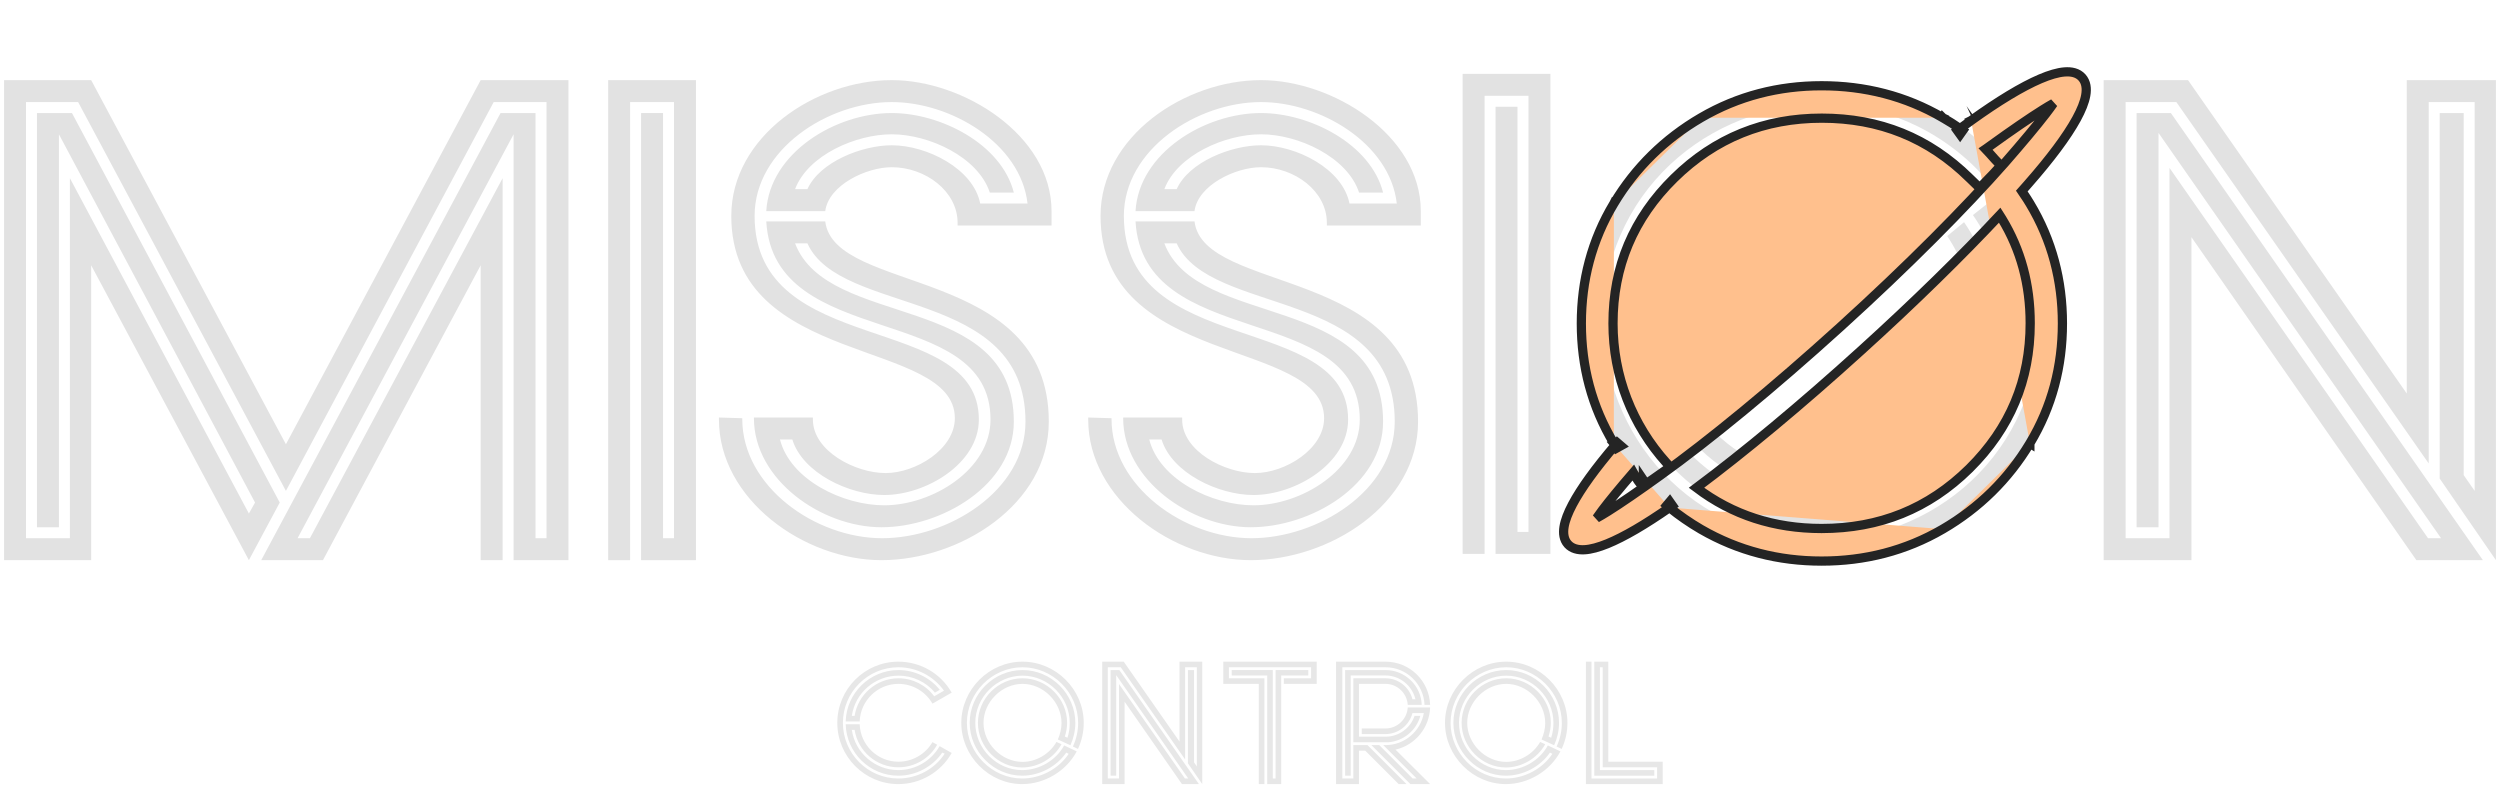<svg width="442" height="139" viewBox="0 0 442 139" fill="none" xmlns="http://www.w3.org/2000/svg">
<path d="M145.902 37.324C146.508 32.716 153.177 29.564 157.663 29.564C163.604 29.564 169.302 33.807 169.302 39.385V39.87H185.912V37.324C185.912 23.866 170.272 14.166 157.663 14.166C144.205 14.166 129.292 24.108 129.292 38.172C129.292 65.088 168.817 59.754 168.817 73.939C168.817 79.395 161.906 83.638 156.571 83.638C151.237 83.638 143.72 79.759 143.72 74.181V73.818H133.293V73.939C133.293 84.851 145.296 93.217 155.844 93.217C166.392 93.217 179.244 85.821 179.244 74.545C179.244 51.509 146.387 58.299 140.567 43.022H142.75C148.569 55.995 181.305 50.66 181.305 74.545C181.305 86.791 167.605 95.156 155.965 95.156C144.205 95.156 131.232 86.063 131.232 74.06V73.939L127.109 73.818V74.181C127.109 88.246 142.144 99.036 155.844 99.036C169.666 99.036 185.427 89.216 185.427 74.545C185.427 46.902 147.478 52.115 145.902 39.142H135.475C136.809 62.178 175.122 53.206 175.122 74.181C175.122 83.032 164.816 89.337 156.329 89.337C149.054 89.337 139.719 84.851 137.9 77.698H140.082C141.901 83.638 150.146 87.518 156.329 87.518C163.725 87.518 173.061 81.941 173.061 74.181C173.061 54.904 133.414 63.512 133.414 38.172C133.414 26.412 146.387 18.046 157.663 18.046C168.09 18.046 180.456 25.32 181.669 35.99H173.303C172.091 29.806 163.846 25.684 157.663 25.684C152.449 25.684 144.932 28.594 142.75 33.444H140.567C142.871 27.381 151.358 23.744 157.663 23.744C164.21 23.744 172.939 27.745 175 34.05H179.244C177.062 25.442 166.271 19.986 157.663 19.986C147.721 19.986 136.081 27.018 135.475 37.324H145.902Z" fill="#E2E2E2"/>
<path d="M211.187 37.324C211.793 32.716 218.462 29.564 222.948 29.564C228.889 29.564 234.587 33.807 234.587 39.385V39.87H251.197V37.324C251.197 23.866 235.557 14.166 222.948 14.166C209.49 14.166 194.577 24.108 194.577 38.172C194.577 65.088 234.102 59.754 234.102 73.939C234.102 79.395 227.191 83.638 221.857 83.638C216.522 83.638 209.005 79.759 209.005 74.181V73.818H198.578V73.939C198.578 84.851 210.581 93.217 221.129 93.217C231.677 93.217 244.529 85.821 244.529 74.545C244.529 51.509 211.672 58.299 205.853 43.022H208.035C213.855 55.995 246.59 50.66 246.59 74.545C246.59 86.791 232.89 95.156 221.25 95.156C209.49 95.156 196.517 86.063 196.517 74.06V73.939L192.395 73.818V74.181C192.395 88.246 207.429 99.036 221.129 99.036C234.951 99.036 250.713 89.216 250.713 74.545C250.713 46.902 212.763 52.115 211.187 39.142H200.76C202.094 62.178 240.407 53.206 240.407 74.181C240.407 83.032 230.101 89.337 221.614 89.337C214.34 89.337 205.004 84.851 203.185 77.698H205.368C207.186 83.638 215.431 87.518 221.614 87.518C229.01 87.518 238.346 81.941 238.346 74.181C238.346 54.904 198.699 63.512 198.699 38.172C198.699 26.412 211.672 18.046 222.948 18.046C233.375 18.046 245.742 25.32 246.954 35.99H238.588C237.376 29.806 229.131 25.684 222.948 25.684C217.734 25.684 210.217 28.594 208.035 33.444H205.853C208.156 27.381 216.643 23.744 222.948 23.744C229.495 23.744 238.224 27.745 240.286 34.05H244.529C242.347 25.442 231.556 19.986 222.948 19.986C213.006 19.986 201.367 27.018 200.76 37.324H211.187Z" fill="#E2E2E2"/>
<path d="M107.523 99.036H111.403V18.046H119.163V95.156H117.223V19.986H113.343V99.036H123.043V14.166H107.523V99.036Z" fill="#E2E2E2"/>
<path d="M258.594 97.927H262.474V16.936H270.233V94.047H268.293V18.876H264.413V97.927H274.113V13.057H258.594V97.927Z" fill="#E2E2E2"/>
<path d="M88.863 99.036V31.504L54.793 95.156H52.611L90.802 23.744V99.036H100.502V14.166H84.983L50.55 78.546L16.117 14.166H0.719V99.036H16.117V46.902L44.003 99.036L49.459 88.852L12.722 19.986H6.538V93.217H10.418V23.744L45.094 88.852L44.003 90.792L12.358 31.504V95.156H4.599V18.046H13.813L50.55 86.791L87.286 18.046H96.622V95.156H94.682V19.986H88.499L46.185 99.036H57.097L84.983 46.902V99.036H88.863Z" fill="#E2E2E2"/>
<path d="M343.476 34.839C341.184 32.619 338.513 30.619 335.681 29.217C320.542 21.723 301.654 28.103 294.159 43.242C286.665 58.381 293.045 77.27 308.184 84.764C323.214 92.204 342.212 85.879 349.598 70.957C354.559 60.937 353.585 48.386 347.244 39.28L344.264 41.738C349.677 49.706 350.426 60.519 346.221 69.014C339.805 81.975 322.87 87.695 309.909 81.279C296.948 74.863 291.228 57.928 297.644 44.967C304.061 32.006 320.995 26.286 334.065 32.756C337.55 34.482 340.604 37.078 343.171 40.112L350.647 34.049C347.261 29.932 343.008 26.47 338.215 24.098C320.244 15.202 297.936 22.737 289.04 40.708C280.144 58.679 287.679 80.987 305.65 89.883C323.512 98.725 345.929 91.244 354.717 73.491C360.055 62.709 359.73 49.394 353.927 38.928L355.445 37.78C361.793 48.788 362.121 62.918 356.46 74.354C347.186 93.087 323.63 100.953 304.787 91.626C285.945 82.298 277.97 58.688 287.297 39.845C296.625 21.003 320.236 13.028 339.078 22.355C344.088 24.836 348.668 28.459 352.164 32.902L355.253 30.498C351.32 25.568 346.358 21.62 340.803 18.87C320.001 8.572 294.11 17.317 283.812 38.12C273.514 58.923 282.259 84.813 303.062 95.111C323.756 105.355 349.755 96.664 359.945 76.079C366.846 62.138 365.472 44.643 356.4 32.015L348.815 38.024C355.647 47.78 356.516 61.092 351.232 71.766C343.36 87.668 323.386 94.323 307.375 86.398C291.365 78.472 284.6 58.444 292.525 42.433C300.451 26.423 320.479 19.658 336.49 27.583C339.649 29.147 342.591 31.146 345.047 33.582L343.476 34.839Z" fill="#E2E2E2"/>
<path d="M348.497 21.311C353.284 17.873 357.461 15.335 360.725 13.94C362.353 13.244 363.805 12.811 365.019 12.717C366.227 12.623 367.349 12.86 368.098 13.694C368.844 14.524 368.97 15.662 368.759 16.856C368.548 18.056 367.978 19.458 367.13 21.011C365.428 24.124 362.498 28.037 358.599 32.479L358.597 32.48C358.466 32.629 358.328 32.787 358.187 32.95C357.955 33.216 357.711 33.496 357.46 33.776C357.772 34.224 358.075 34.684 358.367 35.147C358.541 35.422 358.712 35.699 358.879 35.975L358.881 35.977C362.798 42.472 364.636 49.602 364.636 57.18C364.636 64.759 362.798 71.888 358.881 78.383M348.497 21.311C348.498 21.311 348.499 21.31 348.499 21.309L348.971 21.975L348.495 21.313C348.496 21.312 348.496 21.311 348.497 21.311ZM348.497 21.311C348.061 21.62 347.594 21.964 347.13 22.306C346.931 22.453 346.732 22.6 346.536 22.744M346.536 22.744C345.557 22.067 344.544 21.414 343.478 20.809M346.536 22.744C346.697 22.855 346.857 22.966 347.016 23.079L346.545 23.745L346.068 23.083C346.221 22.973 346.378 22.86 346.536 22.744ZM343.478 20.809C336.887 16.963 329.665 15.161 322.059 15.161C314.483 15.161 307.325 16.965 300.735 20.812M343.478 20.809C343.479 20.81 343.481 20.811 343.482 20.812L343.071 21.517L343.474 20.807C343.475 20.808 343.476 20.808 343.478 20.809ZM300.735 20.812C294.325 24.551 289.144 29.63 285.335 35.978M300.735 20.812C300.735 20.812 300.735 20.812 300.735 20.812L301.146 21.517L300.735 20.812ZM285.335 35.978C281.418 42.473 279.581 49.635 279.581 57.18C279.581 64.754 281.416 71.88 285.329 78.372M285.335 35.978C285.336 35.977 285.336 35.977 285.336 35.977L286.035 36.398L285.335 35.978C285.335 35.978 285.335 35.978 285.335 35.978ZM285.329 78.372C285.402 78.503 285.48 78.627 285.551 78.738M285.329 78.372C285.331 78.376 285.333 78.38 285.336 78.384L286.035 77.962L285.321 78.359C285.324 78.363 285.326 78.368 285.329 78.372ZM285.551 78.738C282.109 82.778 279.522 86.335 278.008 89.192C277.225 90.671 276.703 92.01 276.52 93.161C276.338 94.311 276.478 95.403 277.199 96.208L277.199 96.208L277.203 96.212C277.925 97.006 278.987 97.257 280.138 97.195C281.29 97.132 282.658 96.752 284.188 96.128C287.139 94.924 290.877 92.732 295.172 89.739M285.551 78.738C285.68 78.587 285.809 78.435 285.94 78.283L286.559 78.815L285.846 79.211C285.779 79.091 285.704 78.975 285.612 78.832L285.606 78.823C285.588 78.796 285.57 78.767 285.551 78.738ZM295.172 89.739C296.905 91.15 298.751 92.422 300.734 93.582L300.737 93.583C307.326 97.396 314.483 99.2 322.059 99.2C329.666 99.2 336.89 97.397 343.482 93.549M295.172 89.739C295.01 89.607 294.849 89.474 294.688 89.339L295.213 88.714L295.683 89.381C295.512 89.502 295.342 89.621 295.172 89.739ZM343.482 93.549C349.892 89.81 355.072 84.731 358.881 78.383M343.482 93.549L343.071 92.844L343.482 93.549C343.482 93.549 343.482 93.549 343.482 93.549ZM358.881 78.383C358.881 78.383 358.881 78.383 358.882 78.382L358.183 77.963L358.881 78.384C358.881 78.384 358.881 78.383 358.881 78.383ZM290.553 84.871L291.01 85.547L291.01 85.547L291.01 85.547L291.012 85.546L291.016 85.543L291.035 85.53L291.105 85.482C291.167 85.441 291.256 85.38 291.367 85.304C291.59 85.153 291.901 84.94 292.255 84.696C292.962 84.209 293.848 83.593 294.546 83.085L295.28 82.551L294.671 81.878C288.578 75.143 285.179 66.483 285.179 57.18C285.179 47.108 288.794 38.566 295.981 31.506L295.981 31.506C303.234 24.382 311.944 20.89 322.092 20.89C332.275 20.89 340.983 24.35 348.234 31.505L348.251 31.522L348.27 31.538C348.506 31.745 349.142 32.376 349.414 32.649L350.01 33.245L350.586 32.63C350.938 32.255 351.28 31.905 351.617 31.561C352.174 30.991 352.715 30.438 353.251 29.82L353.748 29.245L353.211 28.708C352.906 28.403 352.555 28.007 352.169 27.573C352.064 27.454 351.956 27.332 351.845 27.209C351.591 26.925 351.325 26.631 351.059 26.355C351.093 26.332 351.126 26.308 351.159 26.284C351.372 26.133 351.586 25.98 351.811 25.815C355.689 23.017 358.875 20.834 361.143 19.414C361.883 18.951 362.516 18.574 363.038 18.286C362.702 18.776 362.268 19.368 361.739 20.056C360.107 22.179 357.63 25.146 354.487 28.747C347.53 36.651 337.294 46.987 325.346 57.822C313.396 68.658 302.145 77.88 293.59 84.019L293.588 84.02C289.709 86.819 286.522 89.003 284.254 90.424C283.484 90.905 282.83 91.293 282.296 91.585C282.559 91.197 282.887 90.74 283.281 90.217C284.536 88.554 286.397 86.293 288.761 83.554C289.158 84.275 289.422 84.711 289.599 84.978C289.722 85.164 289.819 85.293 289.904 85.385C289.946 85.429 290.006 85.488 290.083 85.54C290.123 85.568 290.18 85.602 290.252 85.63C290.289 85.644 290.333 85.659 290.383 85.669C290.408 85.674 290.434 85.679 290.463 85.682C290.477 85.684 290.492 85.685 290.507 85.686C290.514 85.686 290.522 85.686 290.529 85.687L290.541 85.687C290.547 85.687 290.553 85.687 290.553 84.871ZM290.553 84.871V85.687H290.803L291.01 85.547L290.553 84.871ZM329.065 61.948C338.476 53.424 346.913 45.14 353.549 38.041C353.681 38.247 353.81 38.455 353.937 38.663C357.268 44.124 358.939 50.286 358.939 57.148C358.939 67.22 355.357 75.731 348.2 82.824C340.95 89.978 332.242 93.438 322.059 93.438C313.688 93.438 306.315 91.055 299.938 86.238C308.236 80.044 318.408 71.621 329.065 61.948Z" fill="#FFC08D" stroke="#242424" stroke-width="1.632"/>
<path d="M383.81 19.986H377.747V93.217H381.627V23.502L431.579 95.156H429.276L383.567 29.685V95.156H375.808V18.046H384.78L429.397 81.941V18.046H437.52V86.791L435.58 84.002V19.986H431.337V84.608L441.279 99.036V14.166H425.517V69.574L386.841 14.166H371.928V99.036H387.447V41.931L427.215 99.036H438.975L383.81 19.986Z" fill="#E2E2E2"/>
<path d="M158.827 136.154C154.714 136.154 151.189 133.124 150.602 129.042H151.096C151.684 132.845 154.993 135.659 158.827 135.659C161.672 135.659 164.3 134.144 165.691 131.67L164.857 131.206C163.62 133.34 161.331 134.67 158.827 134.67C155.147 134.67 152.117 131.732 151.993 128.052H149.519C149.643 133.093 153.787 137.143 158.827 137.143C161.919 137.143 164.857 135.597 166.588 133.062L167.021 133.247C165.228 135.999 162.135 137.638 158.827 137.638C153.416 137.638 149.025 133.216 149.025 127.805C149.025 122.394 153.416 117.972 158.827 117.972C162.043 117.972 165.042 119.518 166.897 122.115L165.166 123.105C163.682 121.095 161.331 119.92 158.858 119.92C154.993 119.92 151.684 122.765 151.096 126.568H150.602C151.189 122.486 154.714 119.456 158.858 119.456C161.331 119.456 163.712 120.538 165.289 122.456L166.155 121.961C164.393 119.765 161.703 118.467 158.827 118.467C153.818 118.467 149.643 122.517 149.519 127.558H151.993C152.117 123.878 155.147 120.909 158.827 120.909C161.331 120.909 163.62 122.239 164.857 124.404L168.258 122.456C166.341 119.085 162.754 116.982 158.827 116.982C152.89 116.982 148.035 121.837 148.035 127.805C148.035 133.773 152.89 138.628 158.827 138.628C162.723 138.628 166.341 136.525 168.258 133.124L166.124 131.918C164.64 134.515 161.857 136.154 158.827 136.154Z" fill="#E7E7E7"/>
<path d="M188.264 130.217C188.511 129.444 188.666 128.609 188.666 127.805C188.666 123.507 185.079 119.92 180.781 119.92C176.483 119.92 172.896 123.507 172.896 127.805C172.896 132.072 176.483 135.69 180.719 135.69C183.564 135.69 186.316 134.051 187.676 131.577L186.78 131.175C185.574 133.309 183.193 134.701 180.781 134.701C177.101 134.701 173.885 131.485 173.885 127.805C173.885 124.125 177.101 120.909 180.781 120.909C184.46 120.909 187.676 124.125 187.676 127.836C187.676 128.825 187.429 129.815 187.027 130.743L189.253 131.763C189.81 130.526 190.119 129.166 190.119 127.805C190.119 122.703 185.883 118.467 180.781 118.467C175.679 118.467 171.442 122.703 171.442 127.805C171.442 132.876 175.679 137.143 180.719 137.143C183.78 137.143 186.78 135.566 188.511 133.062L188.944 133.278C187.151 135.968 183.966 137.638 180.719 137.638C175.4 137.638 170.948 133.154 170.948 127.805C170.948 122.456 175.431 117.972 180.781 117.972C186.13 117.972 190.614 122.456 190.614 127.805C190.614 129.227 190.305 130.681 189.686 131.979L190.583 132.412C191.263 130.959 191.603 129.382 191.603 127.805C191.603 121.899 186.687 116.982 180.781 116.982C174.875 116.982 169.958 121.899 169.958 127.805C169.958 133.68 174.875 138.628 180.719 138.628C184.677 138.628 188.511 136.339 190.366 132.845L188.14 131.794C186.687 134.453 183.749 136.154 180.719 136.154C176.204 136.154 172.432 132.351 172.432 127.805C172.432 123.26 176.235 119.456 180.781 119.456C185.326 119.456 189.13 123.26 189.13 127.805C189.13 128.702 189.006 129.598 188.728 130.433L188.264 130.217Z" fill="#E7E7E7"/>
<path d="M197.901 118.467H196.355V137.143H197.344V119.363L210.084 137.638H209.497L197.839 120.94V137.638H195.86V117.972H198.148L209.528 134.268V117.972H211.599V135.505L211.105 134.793V118.467H210.022V134.948L212.558 138.628V116.982H208.538V131.114L198.674 116.982H194.871V138.628H198.829V124.063L208.971 138.628H211.97L197.901 118.467Z" fill="#E7E7E7"/>
<path d="M216.28 116.982V120.909H222.557V138.628H223.547V119.92H217.27V117.972H231.803V119.92H226.979V120.909H232.792V116.982H216.28ZM231.308 118.467H225.526V137.638H225.031V118.467H217.765V119.425H224.042V138.628H226.515V119.425H231.308V118.467Z" fill="#E7E7E7"/>
<path d="M240.261 138.628V132.722H241.374L247.28 138.628H248.672L241.776 131.732H239.272V137.638H237.323V117.972H244.961C248.672 117.972 251.702 120.909 251.857 124.62H252.846C252.692 120.353 249.228 116.982 244.961 116.982H236.21V138.628H240.261ZM245.456 131.237C248.115 131.021 250.403 129.166 251.115 126.568H250.094C249.352 128.764 247.28 130.248 244.961 130.248H240.261V120.909H244.961C247.033 120.909 248.764 122.548 248.888 124.62H251.362C251.238 121.188 248.393 118.467 244.961 118.467H237.818V137.143H238.808V119.425H244.961C247.466 119.425 249.661 121.188 250.249 123.631H249.723C249.166 121.466 247.218 119.92 244.961 119.92H239.272V131.237H245.456ZM249.754 137.638L243.848 131.732H242.456L249.352 138.628H252.846L246.724 132.536C250.218 131.732 252.722 128.671 252.846 125.084H248.888C248.764 127.156 247.033 128.795 244.961 128.795H240.756V129.784H244.961C247.187 129.784 249.166 128.238 249.723 126.073H251.733C251.145 129.351 248.27 131.732 244.992 131.732H244.559L250.465 137.638H249.754Z" fill="#E7E7E7"/>
<path d="M273.782 130.217C274.029 129.444 274.184 128.609 274.184 127.805C274.184 123.507 270.597 119.92 266.299 119.92C262 119.92 258.414 123.507 258.414 127.805C258.414 132.072 262 135.69 266.237 135.69C269.081 135.69 271.834 134.051 273.194 131.577L272.297 131.175C271.091 133.309 268.71 134.701 266.299 134.701C262.619 134.701 259.403 131.485 259.403 127.805C259.403 124.125 262.619 120.909 266.299 120.909C269.978 120.909 273.194 124.125 273.194 127.836C273.194 128.825 272.947 129.815 272.545 130.743L274.771 131.763C275.328 130.526 275.637 129.166 275.637 127.805C275.637 122.703 271.401 118.467 266.299 118.467C261.196 118.467 256.96 122.703 256.96 127.805C256.96 132.876 261.196 137.143 266.237 137.143C269.298 137.143 272.297 135.566 274.029 133.062L274.462 133.278C272.668 135.968 269.483 137.638 266.237 137.638C260.918 137.638 256.465 133.154 256.465 127.805C256.465 122.456 260.949 117.972 266.299 117.972C271.648 117.972 276.132 122.456 276.132 127.805C276.132 129.227 275.822 130.681 275.204 131.979L276.101 132.412C276.781 130.959 277.121 129.382 277.121 127.805C277.121 121.899 272.205 116.982 266.299 116.982C260.392 116.982 255.476 121.899 255.476 127.805C255.476 133.68 260.392 138.628 266.237 138.628C270.195 138.628 274.029 136.339 275.884 132.845L273.658 131.794C272.205 134.453 269.267 136.154 266.237 136.154C261.722 136.154 257.95 132.351 257.95 127.805C257.95 123.26 261.753 119.456 266.299 119.456C270.844 119.456 274.647 123.26 274.647 127.805C274.647 128.702 274.524 129.598 274.245 130.433L273.782 130.217Z" fill="#E7E7E7"/>
<path d="M284.346 116.982H281.873V137.143H292.479V136.154H282.862V117.972H283.357V135.659H292.974V137.638H281.378V116.982H280.388V138.628H293.963V134.67H284.346V116.982Z" fill="#E7E7E7"/>
</svg>
